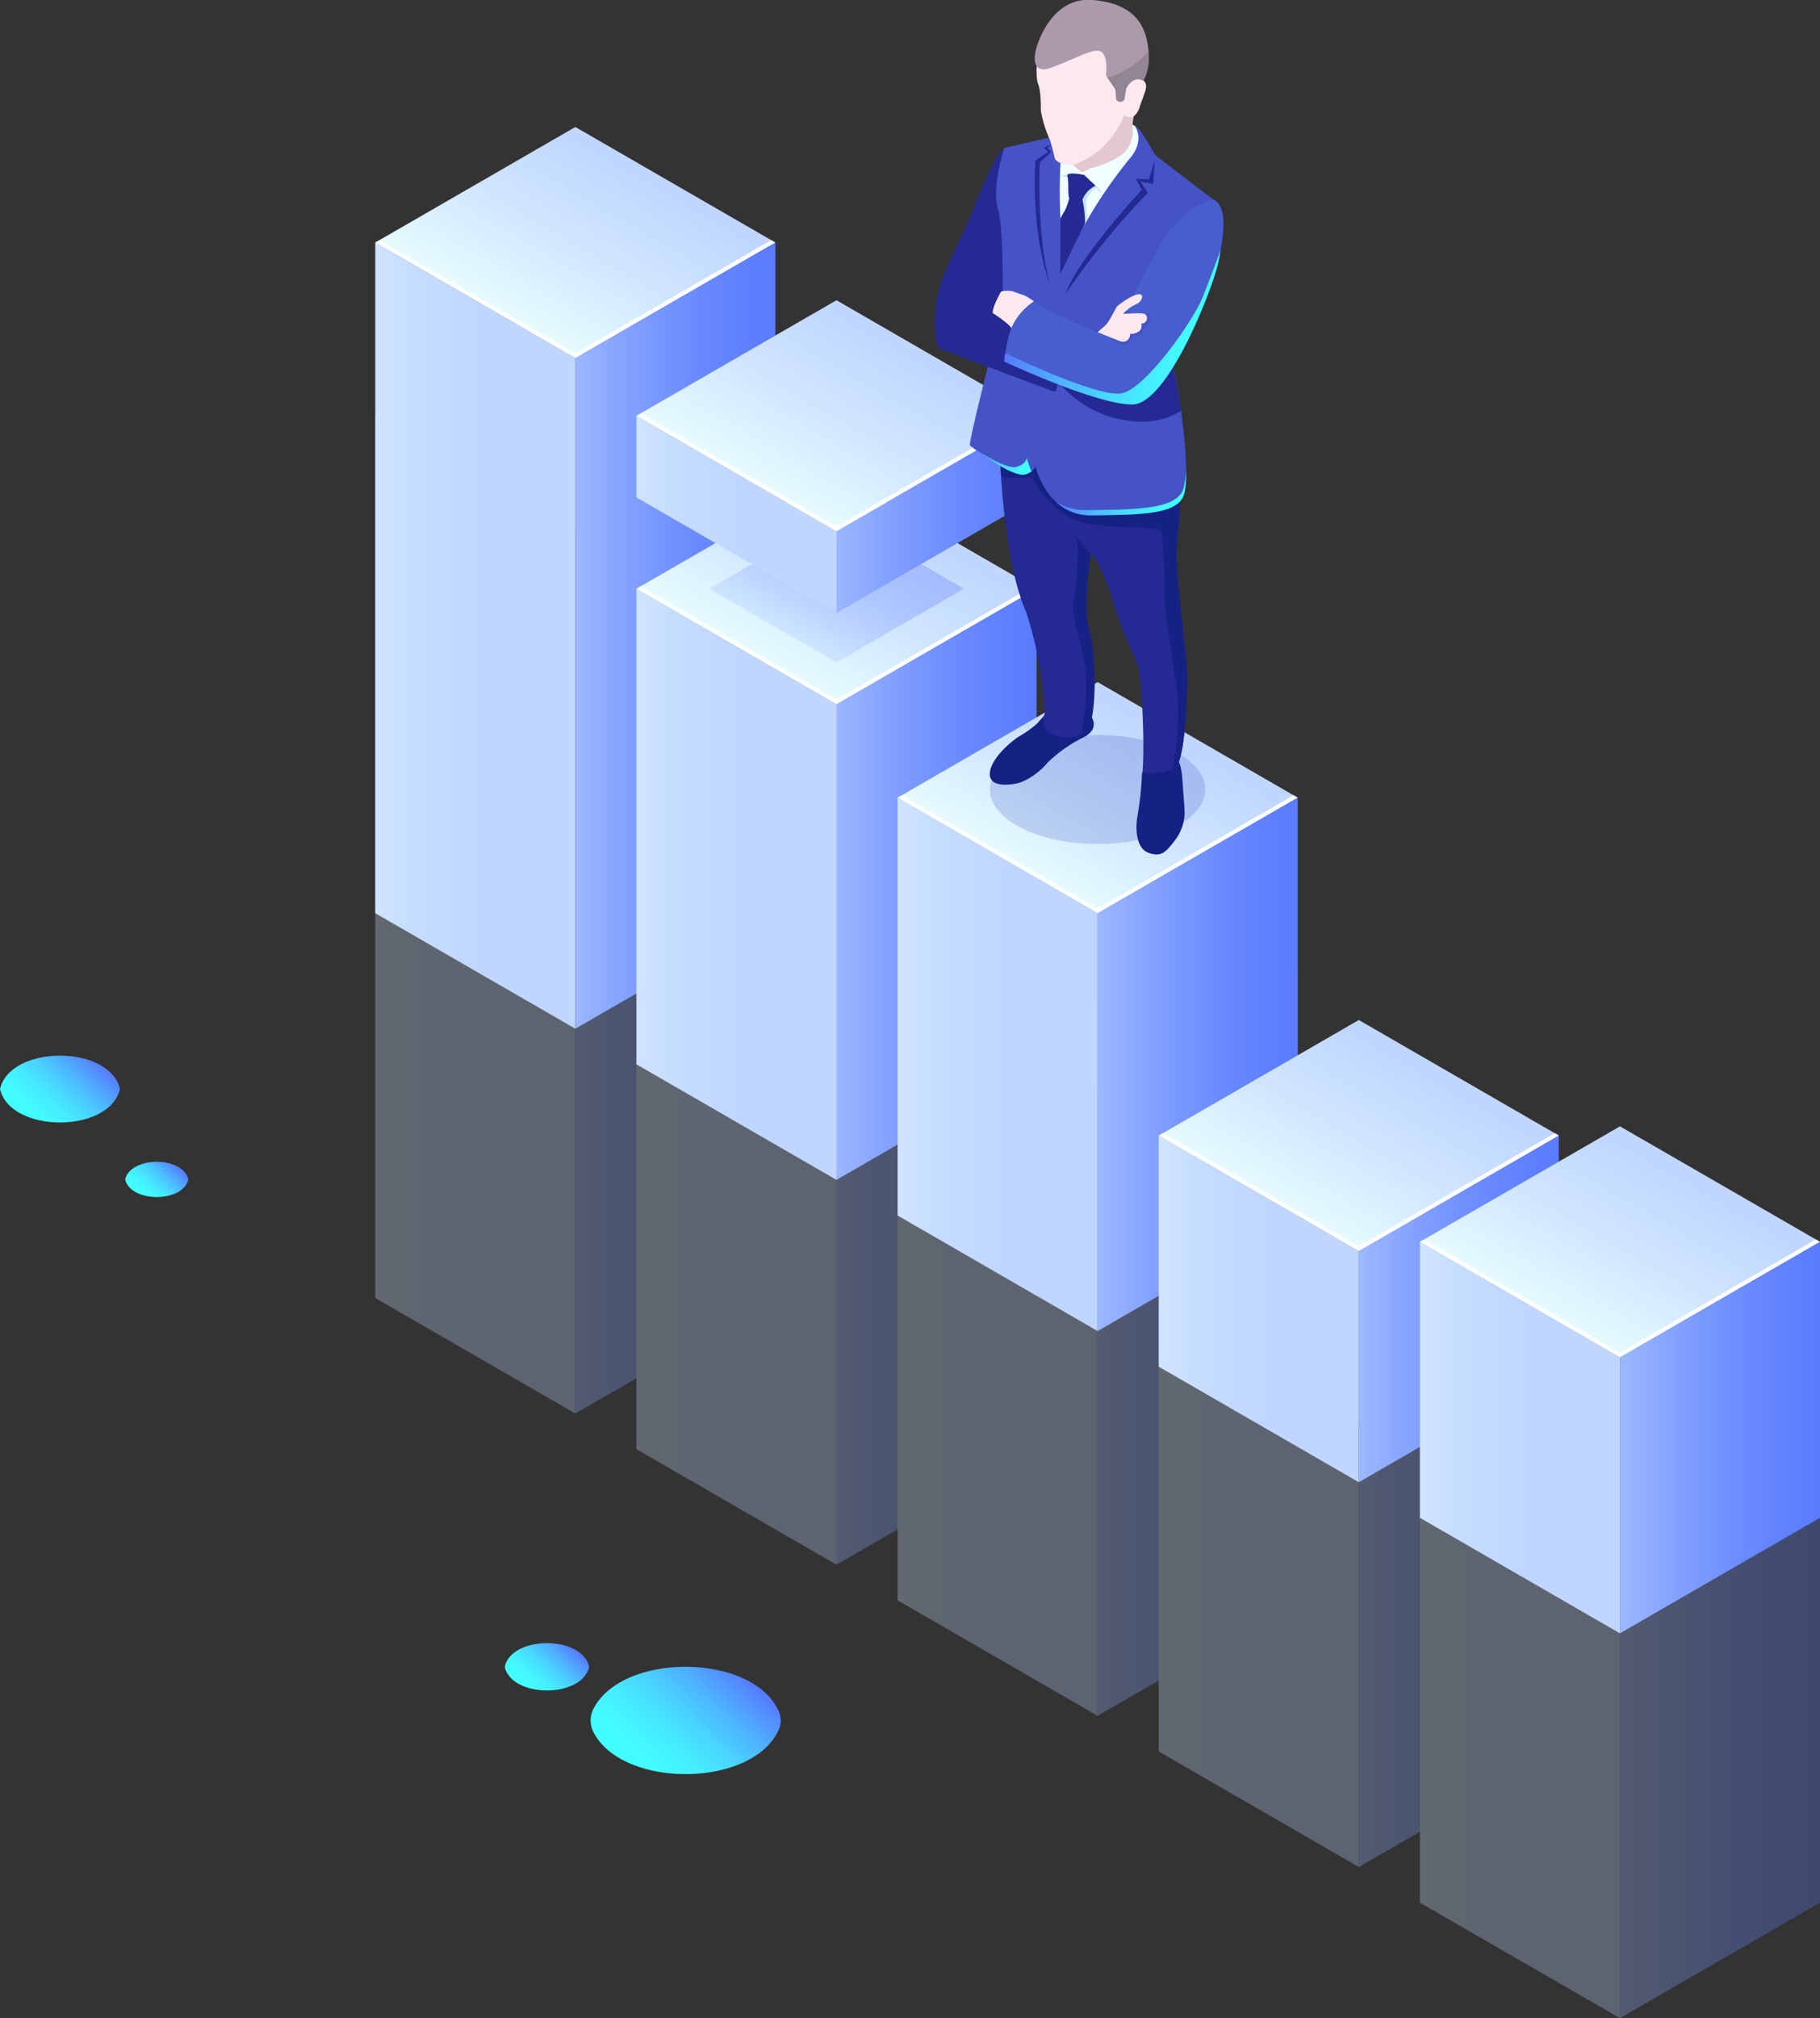 <svg xmlns="http://www.w3.org/2000/svg" xmlns:xlink="http://www.w3.org/1999/xlink" viewBox="0 0 320 354.72"><rect x="0" y="0" width="320" height="354.72" fill="#333333" stroke="none"/><defs><style>.cls-1,.cls-22{opacity:0.3;}.cls-2{fill:url(#_ÂÁ_Ï_ÌÌ_È_ËÂÌÚ_30);}.cls-3{fill:#fff;}.cls-4{fill:url(#_ÂÁ_Ï_ÌÌ_È_ËÂÌÚ_28);}.cls-5{fill:url(#_ÂÁ_Ï_ÌÌ_È_ËÂÌÚ_29);}.cls-6{fill:url(#_ÂÁ_Ï_ÌÌ_È_ËÂÌÚ_30-2);}.cls-7{fill:url(#_ÂÁ_Ï_ÌÌ_È_ËÂÌÚ_28-2);}.cls-8{fill:url(#_ÂÁ_Ï_ÌÌ_È_ËÂÌÚ_29-2);}.cls-9{fill:url(#_ÂÁ_Ï_ÌÌ_È_ËÂÌÚ_30-3);}.cls-10{fill:url(#_ÂÁ_Ï_ÌÌ_È_ËÂÌÚ_28-3);}.cls-11{fill:url(#_ÂÁ_Ï_ÌÌ_È_ËÂÌÚ_29-3);}.cls-12{fill:url(#_ÂÁ_Ï_ÌÌ_È_ËÂÌÚ_30-4);}.cls-13{fill:url(#_ÂÁ_Ï_ÌÌ_È_ËÂÌÚ_28-4);}.cls-14{fill:url(#_ÂÁ_Ï_ÌÌ_È_ËÂÌÚ_29-4);}.cls-15{fill:url(#_ÂÁ_Ï_ÌÌ_È_ËÂÌÚ_30-5);}.cls-16{fill:url(#_ÂÁ_Ï_ÌÌ_È_ËÂÌÚ_28-5);}.cls-17{fill:url(#_ÂÁ_Ï_ÌÌ_È_ËÂÌÚ_29-5);}.cls-18{fill:url(#_ÂÁ_Ï_ÌÌ_È_ËÂÌÚ_30-6);}.cls-19{fill:url(#_ÂÁ_Ï_ÌÌ_È_ËÂÌÚ_28-6);}.cls-20{fill:url(#_ÂÁ_Ï_ÌÌ_È_ËÂÌÚ_29-6);}.cls-21{fill:url(#_ÂÁ_Ï_ÌÌ_È_ËÂÌÚ_30-7);}.cls-22{fill:url(#_ÂÁ_Ï_ÌÌ_È_ËÂÌÚ_29-7);}.cls-23{fill:url(#_ÂÁ_Ï_ÌÌ_È_ËÂÌÚ_28-7);}.cls-24{fill:url(#_ÂÁ_Ï_ÌÌ_È_ËÂÌÚ_29-8);}.cls-25{fill:url(#_ÂÁ_Ï_ÌÌ_È_ËÂÌÚ_30-8);}.cls-26{fill:url(#_ÂÁ_Ï_ÌÌ_È_ËÂÌÚ_28-8);}.cls-27{fill:url(#_ÂÁ_Ï_ÌÌ_È_ËÂÌÚ_29-9);}.cls-28{fill:url(#_ÂÁ_Ï_ÌÌ_È_ËÂÌÚ_30-9);}.cls-29{fill:#3045bc;opacity:0.2;}.cls-30{fill:url(#_ÂÁ_Ï_ÌÌ_È_ËÂÌÚ_28-9);}.cls-31{fill:url(#_ÂÁ_Ï_ÌÌ_È_ËÂÌÚ_29-10);}.cls-32{fill:url(#_ÂÁ_Ï_ÌÌ_È_ËÂÌÚ_30-10);}.cls-33{fill:url(#_ÂÁ_Ï_ÌÌ_È_ËÂÌÚ_28-10);}.cls-34{fill:url(#_ÂÁ_Ï_ÌÌ_È_ËÂÌÚ_29-11);}.cls-35{fill:url(#_ÂÁ_Ï_ÌÌ_È_ËÂÌÚ_30-11);}.cls-36{fill:url(#_ÂÁ_Ï_ÌÌ_È_ËÂÌÚ_28-11);}.cls-37{fill:url(#_ÂÁ_Ï_ÌÌ_È_ËÂÌÚ_29-12);}.cls-38{fill:#162184;}.cls-39{fill:#242993;}.cls-40{fill:#4553c7;}.cls-41{fill:url(#_ÂÁ_Ï_ÌÌ_È_ËÂÌÚ_21);}.cls-42{fill:url(#_ÂÁ_Ï_ÌÌ_È_ËÂÌÚ_21-2);}.cls-43{fill:azure;}.cls-44{fill:#fce8ee;}.cls-45{fill:#485dce;}.cls-46{fill:#aa9aac;}.cls-47{fill:#c4e3ff;}.cls-48{fill:#e2c8cf;}.cls-49{fill:url(#_ÂÁ_Ï_ÌÌ_È_ËÂÌÚ_21-3);}.cls-50{fill:#938496;}.cls-51{fill:url(#_ÂÁ_Ï_ÌÌ_È_ËÂÌÚ_20);}.cls-52{fill:url(#_ÂÁ_Ï_ÌÌ_È_ËÂÌÚ_20-2);}.cls-53{fill:url(#_ÂÁ_Ï_ÌÌ_È_ËÂÌÚ_20-3);}.cls-54{fill:url(#_ÂÁ_Ï_ÌÌ_È_ËÂÌÚ_20-4);}</style><linearGradient id="_ÂÁ_Ï_ÌÌ_È_ËÂÌÚ_30" x1="2189.95" y1="-979.16" x2="2230.34" y2="-979.16" gradientTransform="matrix(-0.87, 0.5, 1, 0.58, 2994.4, -466.68)" gradientUnits="userSpaceOnUse"><stop offset="0" stop-color="#c0d6ff"/><stop offset="0.5" stop-color="#d2e8ff"/><stop offset="1" stop-color="#e9ffff"/></linearGradient><linearGradient id="_ÂÁ_Ï_ÌÌ_È_ËÂÌÚ_28" x1="4184.63" y1="1362.77" x2="4225.02" y2="1362.77" gradientTransform="matrix(-0.87, -0.5, 0, 1.15, 3725.05, 689.65)" gradientUnits="userSpaceOnUse"><stop offset="0" stop-color="#c0d6ff"/><stop offset="0.3" stop-color="#c5dbff"/><stop offset="0.65" stop-color="#d3e9ff"/><stop offset="1" stop-color="#e9ffff"/></linearGradient><linearGradient id="_ÂÁ_Ï_ÌÌ_È_ËÂÌÚ_29" x1="4109.64" y1="-844.15" x2="4170.31" y2="-844.15" gradientTransform="matrix(-0.87, 0.5, 0, 1.15, 3718.35, -942.79)" gradientUnits="userSpaceOnUse"><stop offset="0" stop-color="#5778ff"/><stop offset="0.18" stop-color="#5c7dff"/><stop offset="0.39" stop-color="#6a8aff"/><stop offset="0.61" stop-color="#82a0ff"/><stop offset="0.85" stop-color="#a3beff"/><stop offset="1" stop-color="#bcd5ff"/></linearGradient><linearGradient id="_ÂÁ_Ï_ÌÌ_È_ËÂÌÚ_30-2" x1="2224.29" y1="-903.51" x2="2264.67" y2="-903.51" xlink:href="#_ÂÁ_Ï_ÌÌ_È_ËÂÌÚ_30"/><linearGradient id="_ÂÁ_Ï_ÌÌ_È_ËÂÌÚ_28-2" x1="4131.61" y1="1377.66" x2="4172" y2="1377.66" xlink:href="#_ÂÁ_Ï_ÌÌ_È_ËÂÌÚ_28"/><linearGradient id="_ÂÁ_Ï_ÌÌ_È_ËÂÌÚ_29-2" x1="4056.62" y1="-783.34" x2="4117.29" y2="-783.34" xlink:href="#_ÂÁ_Ï_ÌÌ_È_ËÂÌÚ_29"/><linearGradient id="_ÂÁ_Ï_ÌÌ_È_ËÂÌÚ_30-3" x1="2234.49" y1="-848.75" x2="2274.88" y2="-848.75" xlink:href="#_ÂÁ_Ï_ÌÌ_È_ËÂÌÚ_30"/><linearGradient id="_ÂÁ_Ï_ÌÌ_È_ËÂÌÚ_28-3" x1="4078.59" y1="1382.11" x2="4118.98" y2="1382.11" xlink:href="#_ÂÁ_Ï_ÌÌ_È_ËÂÌÚ_28"/><linearGradient id="_ÂÁ_Ï_ÌÌ_È_ËÂÌÚ_29-3" x1="4003.6" y1="-732.97" x2="4064.27" y2="-732.97" xlink:href="#_ÂÁ_Ï_ÌÌ_È_ËÂÌÚ_29"/><linearGradient id="_ÂÁ_Ï_ÌÌ_È_ËÂÌÚ_30-4" x1="2267.37" y1="-774.36" x2="2307.76" y2="-774.36" xlink:href="#_ÂÁ_Ï_ÌÌ_È_ËÂÌÚ_30"/><linearGradient id="_ÂÁ_Ï_ÌÌ_È_ËÂÌÚ_28-4" x1="4025.57" y1="1396.37" x2="4065.95" y2="1396.37" xlink:href="#_ÂÁ_Ï_ÌÌ_È_ËÂÌÚ_28"/><linearGradient id="_ÂÁ_Ï_ÌÌ_È_ËÂÌÚ_29-4" x1="3950.57" y1="-672.79" x2="4011.24" y2="-672.79" xlink:href="#_ÂÁ_Ï_ÌÌ_È_ËÂÌÚ_29"/><linearGradient id="_ÂÁ_Ï_ÌÌ_È_ËÂÌÚ_30-5" x1="2259.54" y1="-735.23" x2="2299.92" y2="-735.23" xlink:href="#_ÂÁ_Ï_ÌÌ_È_ËÂÌÚ_30"/><linearGradient id="_ÂÁ_Ï_ÌÌ_È_ËÂÌÚ_28-5" x1="3972.55" y1="1393" x2="4012.93" y2="1393" xlink:href="#_ÂÁ_Ï_ÌÌ_È_ËÂÌÚ_28"/><linearGradient id="_ÂÁ_Ï_ÌÌ_È_ËÂÌÚ_29-5" x1="3897.55" y1="-630.24" x2="3958.22" y2="-630.24" xlink:href="#_ÂÁ_Ï_ÌÌ_È_ËÂÌÚ_29"/><linearGradient id="_ÂÁ_Ï_ÌÌ_È_ËÂÌÚ_30-6" x1="2159.5" y1="-1005.53" x2="2199.89" y2="-1005.53" xlink:href="#_ÂÁ_Ï_ÌÌ_È_ËÂÌÚ_30"/><linearGradient id="_ÂÁ_Ï_ÌÌ_È_ËÂÌÚ_28-6" x1="4184.63" y1="1320.3" x2="4225.02" y2="1320.3" xlink:href="#_ÂÁ_Ï_ÌÌ_È_ËÂÌÚ_28"/><linearGradient id="_ÂÁ_Ï_ÌÌ_È_ËÂÌÚ_29-6" x1="4109.64" y1="-886.62" x2="4170.31" y2="-886.62" xlink:href="#_ÂÁ_Ï_ÌÌ_È_ËÂÌÚ_29"/><linearGradient id="_ÂÁ_Ï_ÌÌ_È_ËÂÌÚ_30-7" x1="2193.84" y1="-929.87" x2="2234.23" y2="-929.87" xlink:href="#_ÂÁ_Ï_ÌÌ_È_ËÂÌÚ_30"/><linearGradient id="_ÂÁ_Ï_ÌÌ_È_ËÂÌÚ_29-7" x1="2201.22" y1="-929.87" x2="2226.93" y2="-929.87" gradientTransform="matrix(-0.87, 0.5, 1, 0.58, 2994.4, -466.68)" xlink:href="#_ÂÁ_Ï_ÌÌ_È_ËÂÌÚ_29"/><linearGradient id="_ÂÁ_Ï_ÌÌ_È_ËÂÌÚ_28-7" x1="4131.61" y1="1335.19" x2="4172" y2="1335.19" xlink:href="#_ÂÁ_Ï_ÌÌ_È_ËÂÌÚ_28"/><linearGradient id="_ÂÁ_Ï_ÌÌ_È_ËÂÌÚ_29-8" x1="4056.62" y1="-825.81" x2="4117.29" y2="-825.81" xlink:href="#_ÂÁ_Ï_ÌÌ_È_ËÂÌÚ_29"/><linearGradient id="_ÂÁ_Ï_ÌÌ_È_ËÂÌÚ_30-8" x1="2163.44" y1="-956.2" x2="2203.83" y2="-956.2" xlink:href="#_ÂÁ_Ï_ÌÌ_È_ËÂÌÚ_30"/><linearGradient id="_ÂÁ_Ï_ÌÌ_È_ËÂÌÚ_28-8" x1="4131.61" y1="1278.88" x2="4172" y2="1278.88" xlink:href="#_ÂÁ_Ï_ÌÌ_È_ËÂÌÚ_28"/><linearGradient id="_ÂÁ_Ï_ÌÌ_È_ËÂÌÚ_29-9" x1="4056.62" y1="-882.12" x2="4117.29" y2="-882.12" xlink:href="#_ÂÁ_Ï_ÌÌ_È_ËÂÌÚ_29"/><linearGradient id="_ÂÁ_Ï_ÌÌ_È_ËÂÌÚ_30-9" x1="2204.04" y1="-875.12" x2="2244.43" y2="-875.12" xlink:href="#_ÂÁ_Ï_ÌÌ_È_ËÂÌÚ_30"/><linearGradient id="_ÂÁ_Ï_ÌÌ_È_ËÂÌÚ_28-9" x1="4078.59" y1="1339.63" x2="4118.98" y2="1339.63" xlink:href="#_ÂÁ_Ï_ÌÌ_È_ËÂÌÚ_28"/><linearGradient id="_ÂÁ_Ï_ÌÌ_È_ËÂÌÚ_29-10" x1="4003.6" y1="-775.45" x2="4064.27" y2="-775.45" xlink:href="#_ÂÁ_Ï_ÌÌ_È_ËÂÌÚ_29"/><linearGradient id="_ÂÁ_Ï_ÌÌ_È_ËÂÌÚ_30-10" x1="2236.92" y1="-800.73" x2="2277.31" y2="-800.73" xlink:href="#_ÂÁ_Ï_ÌÌ_È_ËÂÌÚ_30"/><linearGradient id="_ÂÁ_Ï_ÌÌ_È_ËÂÌÚ_28-10" x1="4025.57" y1="1353.9" x2="4065.95" y2="1353.9" xlink:href="#_ÂÁ_Ï_ÌÌ_È_ËÂÌÚ_28"/><linearGradient id="_ÂÁ_Ï_ÌÌ_È_ËÂÌÚ_29-11" x1="3950.57" y1="-715.26" x2="4011.24" y2="-715.26" xlink:href="#_ÂÁ_Ï_ÌÌ_È_ËÂÌÚ_29"/><linearGradient id="_ÂÁ_Ï_ÌÌ_È_ËÂÌÚ_30-11" x1="2229.09" y1="-761.59" x2="2269.48" y2="-761.59" xlink:href="#_ÂÁ_Ï_ÌÌ_È_ËÂÌÚ_30"/><linearGradient id="_ÂÁ_Ï_ÌÌ_È_ËÂÌÚ_28-11" x1="3972.55" y1="1350.53" x2="4012.93" y2="1350.53" xlink:href="#_ÂÁ_Ï_ÌÌ_È_ËÂÌÚ_28"/><linearGradient id="_ÂÁ_Ï_ÌÌ_È_ËÂÌÚ_29-12" x1="3897.55" y1="-672.71" x2="3958.22" y2="-672.71" xlink:href="#_ÂÁ_Ï_ÌÌ_È_ËÂÌÚ_29"/><linearGradient id="_ÂÁ_Ï_ÌÌ_È_ËÂÌÚ_21" x1="130.68" y1="163.18" x2="141.51" y2="163.18" gradientTransform="matrix(1, 0.06, -0.06, 1, 49.66, -89.78)" gradientUnits="userSpaceOnUse"><stop offset="0" stop-color="#5778ff"/><stop offset="0.07" stop-color="#5489ff"/><stop offset="0.28" stop-color="#4eb3ff"/><stop offset="0.48" stop-color="#49d4ff"/><stop offset="0.67" stop-color="#45ecff"/><stop offset="0.85" stop-color="#43faff"/><stop offset="1" stop-color="#42ffff"/></linearGradient><linearGradient id="_ÂÁ_Ï_ÌÌ_È_ËÂÌÚ_21-2" x1="146" y1="166.69" x2="168.67" y2="166.69" xlink:href="#_ÂÁ_Ï_ÌÌ_È_ËÂÌÚ_21"/><linearGradient id="_ÂÁ_Ï_ÌÌ_È_ËÂÌÚ_21-3" x1="135.58" y1="137.95" x2="172.45" y2="137.95" xlink:href="#_ÂÁ_Ï_ÌÌ_È_ËÂÌÚ_21"/><linearGradient id="_ÂÁ_Ï_ÌÌ_È_ËÂÌÚ_20" x1="2689.23" y1="197.39" x2="2678.08" y2="185.43" gradientTransform="matrix(-1, 0, 0, 1, 2694.2, 0)" gradientUnits="userSpaceOnUse"><stop offset="0" stop-color="#42ffff"/><stop offset="0.15" stop-color="#43faff"/><stop offset="0.33" stop-color="#45ecff"/><stop offset="0.52" stop-color="#49d4ff"/><stop offset="0.72" stop-color="#4eb3ff"/><stop offset="0.93" stop-color="#5489ff"/><stop offset="1" stop-color="#5778ff"/></linearGradient><linearGradient id="_ÂÁ_Ï_ÌÌ_È_ËÂÌÚ_20-2" x1="2601.97" y1="297.18" x2="2594.1" y2="288.74" xlink:href="#_ÂÁ_Ï_ÌÌ_È_ËÂÌÚ_20"/><linearGradient id="_ÂÁ_Ï_ÌÌ_È_ËÂÌÚ_20-3" x1="2582.62" y1="312" x2="2564.72" y2="292.8" xlink:href="#_ÂÁ_Ï_ÌÌ_È_ËÂÌÚ_20"/><linearGradient id="_ÂÁ_Ï_ÌÌ_È_ËÂÌÚ_20-4" x1="2669.58" y1="210.45" x2="2663.7" y2="204.15" xlink:href="#_ÂÁ_Ï_ÌÌ_È_ËÂÌÚ_20"/></defs><title>Kaizen</title><g id="Layer_2" data-name="Layer 2"><g id="_ÎÓÈ_1" data-name="—ÎÓÈ_1"><g class="cls-1"><polygon class="cls-2" points="101.16 93.39 136.33 73.08 101.16 52.77 65.98 73.08 101.16 93.39"/><polygon class="cls-3" points="101.16 92.55 135.6 72.66 136.33 73.08 101.16 93.39 65.98 73.08 66.71 72.66 101.16 92.55"/><polygon class="cls-4" points="65.98 228.14 101.16 248.45 101.16 93.39 65.98 73.08 65.98 228.14"/><polygon class="cls-5" points="101.16 248.45 136.33 228.14 136.33 73.08 101.16 93.39 101.16 248.45"/><polygon class="cls-6" points="147.07 154.24 182.25 133.93 147.07 113.62 111.9 133.93 147.07 154.24"/><polygon class="cls-3" points="147.07 153.4 181.52 133.51 182.25 133.93 147.07 154.24 111.9 133.93 112.63 133.51 147.07 153.4"/><polygon class="cls-7" points="111.9 254.71 147.07 275.02 147.07 154.24 111.9 133.93 111.9 254.71"/><polygon class="cls-8" points="147.07 275.02 182.25 254.71 182.25 133.93 147.07 154.24 147.07 275.02"/><polygon class="cls-9" points="192.99 190.96 228.17 170.65 192.99 150.34 157.82 170.65 192.99 190.96"/><polygon class="cls-3" points="192.99 190.12 227.44 170.23 228.17 170.65 192.99 190.96 157.82 170.65 158.54 170.23 192.99 190.12"/><polygon class="cls-10" points="157.82 281.28 192.99 301.58 192.99 190.96 157.82 170.65 157.82 281.28"/><polygon class="cls-11" points="192.99 301.58 228.17 281.28 228.17 170.65 192.99 190.96 192.99 301.58"/><polygon class="cls-12" points="238.91 250.35 274.08 230.04 238.91 209.73 203.74 230.04 238.91 250.35"/><polygon class="cls-3" points="238.91 249.51 273.36 229.62 274.08 230.04 238.91 250.35 203.74 230.04 204.46 229.62 238.91 249.51"/><polygon class="cls-13" points="203.73 307.84 238.91 328.15 238.91 250.35 203.73 230.04 203.73 307.84"/><polygon class="cls-14" points="238.91 328.15 274.08 307.84 274.08 230.04 238.91 250.35 238.91 328.15"/><polygon class="cls-15" points="284.82 269.03 320 248.72 284.83 228.41 249.65 248.72 284.82 269.03"/><polygon class="cls-3" points="284.82 268.19 319.27 248.3 320 248.72 284.82 269.03 249.65 248.72 250.38 248.3 284.82 268.19"/><polygon class="cls-16" points="249.65 334.41 284.82 354.72 284.82 269.03 249.65 248.72 249.65 334.41"/><polygon class="cls-17" points="284.82 354.72 320 334.41 320 248.72 284.82 269.03 284.82 354.72"/></g><polygon class="cls-18" points="101.16 62.94 136.33 42.63 101.16 22.32 65.98 42.63 101.16 62.94"/><polygon class="cls-3" points="101.16 62.1 135.6 42.21 136.33 42.63 101.16 62.94 65.98 42.63 66.71 42.21 101.16 62.1"/><polygon class="cls-19" points="65.98 160.51 101.16 180.81 101.16 62.94 65.98 42.63 65.98 160.51"/><polygon class="cls-20" points="101.16 180.81 136.33 160.51 136.33 42.63 101.16 62.94 101.16 180.81"/><polygon class="cls-21" points="147.07 123.79 182.25 103.48 147.08 83.17 111.9 103.48 147.07 123.79"/><polygon class="cls-22" points="147.07 116.41 169.47 103.48 147.07 90.56 124.68 103.48 147.07 116.41"/><polygon class="cls-3" points="147.07 122.95 181.52 103.06 182.25 103.48 147.07 123.79 111.9 103.48 112.63 103.06 147.07 122.95"/><polygon class="cls-23" points="111.9 187.07 147.07 207.38 147.07 123.79 111.9 103.48 111.9 187.07"/><polygon class="cls-24" points="147.07 207.38 182.25 187.07 182.25 103.48 147.07 123.79 147.07 207.38"/><polygon class="cls-25" points="147.07 93.39 182.25 73.08 147.07 52.77 111.9 73.08 147.07 93.39"/><polygon class="cls-3" points="147.07 92.55 181.52 72.66 182.25 73.08 147.07 93.39 111.9 73.08 112.63 72.66 147.07 92.55"/><polygon class="cls-26" points="111.9 87.43 147.07 107.74 147.07 93.39 111.9 73.08 111.9 87.43"/><polygon class="cls-27" points="147.07 107.74 182.25 87.43 182.25 73.08 147.07 93.39 147.07 107.74"/><polygon class="cls-28" points="192.99 160.51 228.17 140.2 192.99 119.89 157.82 140.2 192.99 160.51"/><path class="cls-29" d="M193,148.33h0c14.55,0,23.63-8,16.34-14.39h0c-3.39-3-9.63-4.77-16.38-4.75h0c-14.56,0-23.63,8-16.34,14.39h0C180,146.54,186.25,148.35,193,148.33Z"/><polygon class="cls-3" points="192.99 159.67 227.44 139.78 228.17 140.2 192.99 160.51 157.82 140.2 158.54 139.78 192.99 159.67"/><polygon class="cls-30" points="157.82 213.64 192.99 233.95 192.99 160.51 157.82 140.2 157.82 213.64"/><polygon class="cls-31" points="192.99 233.95 228.17 213.64 228.17 140.2 192.99 160.51 192.99 233.95"/><polygon class="cls-32" points="238.91 219.9 274.08 199.59 238.91 179.28 203.74 199.59 238.91 219.9"/><polygon class="cls-3" points="238.91 219.06 273.36 199.17 274.08 199.59 238.91 219.9 203.74 199.59 204.46 199.17 238.91 219.06"/><polygon class="cls-33" points="203.73 240.21 238.91 260.52 238.91 219.9 203.73 199.59 203.73 240.21"/><polygon class="cls-34" points="238.91 260.52 274.08 240.21 274.08 199.59 238.91 219.9 238.91 260.52"/><polygon class="cls-35" points="284.82 238.58 320 218.27 284.83 197.97 249.65 218.27 284.82 238.58"/><polygon class="cls-3" points="284.82 237.74 319.27 217.85 320 218.27 284.82 238.58 249.65 218.27 250.38 217.85 284.82 237.74"/><polygon class="cls-36" points="249.65 266.77 284.82 287.08 284.82 238.58 249.65 218.27 249.65 266.77"/><polygon class="cls-37" points="284.82 287.08 320 266.77 320 218.27 284.82 238.58 284.82 287.08"/><path class="cls-38" d="M183.68,125.7s-.63.65-1.28,1.42a17.5,17.5,0,0,1-3.25,2.33c-.77.47-4.29,3.14-5,5.77s1.78,3,4.36,2.53,5-2.84,5.68-3.7a24.35,24.35,0,0,1,6.3-4.44c3.16-1.63,1.25-3.83,1.25-3.83Z"/><path class="cls-38" d="M207.15,133.51a9.82,9.82,0,0,1,.67,2.71c.14,1.52.36,4.81.43,5.78a8.12,8.12,0,0,1-1.58,5.58c-1.7,2.26-2.58,3.16-4.83,2.27s-2.21-4.68-1.81-6.63a53.82,53.82,0,0,0,.73-6.76,1.35,1.35,0,0,1,.13-.75Z"/><path class="cls-39" d="M175.89,81s.48,17.36,4.53,26.58a67.4,67.4,0,0,1,3.28,17.78,3.44,3.44,0,0,0,.28,3c1,1.36,6.89,2.59,7.87-1.85s.6-12.75-.47-16.21.38-13,.38-13,1.62,1,3.75,7.9a89.51,89.51,0,0,0,4.43,11.37c.73,1.9,1.41,13.53.94,19.21,0,0,4.81.68,6.21-1.62s1.85-14.2,1.5-18-1.94-16-1.72-19.71,1-6.82.14-10.57-26.25-12.1-26.25-12.1Z"/><path class="cls-38" d="M206.87,96.47c.22-3.76,1-6.82.14-10.57-.32-1.41-4.11-3.47-8.72-5.5-7.77-.71-17.62-1.53-18.3-1.43a27.28,27.28,0,0,0-3.56,1.24l-.54.81s0,1,.14,2.78c1.81.54,5.29,0,5.29,0a18.84,18.84,0,0,0,7.29,7.42c3.77,1.87,14.79,1.23,15.42,1.94s.75,10.22.68,11.42,1,8.82,2.07,15.55-.53,14.67-.58,14.93a2.74,2.74,0,0,0,.89-.87c1.39-2.3,1.85-14.2,1.5-18S206.65,100.23,206.87,96.47Z"/><path class="cls-40" d="M184.39,24.21l-7.53,1.73a1,1,0,0,0-.68.6,23,23,0,0,0-.89,12,59.7,59.7,0,0,1,.87,12.92L173.55,65s-3.27,12.92-3,13.27,7.54,5.88,9.81,5.1,1.53-2.06,1.53-2.06,1.83,9.36,10,9.27,14.78-.07,16.16-3.36-.37-17.11-1.81-22.58-4.84-16.39-4.84-16.39l11.91-13.19-10.18-7.78s-2.43-4.52-3.43-5.09-1.53-.09-1.53-.09Z"/><path class="cls-41" d="M180.51,80.38c0,.47-.27,1.17-1.73,1.67s-5.45-1.81-8-3.58c1.27,1,7.51,5.6,9.58,4.89a3.85,3.85,0,0,0,1-.51A17.12,17.12,0,0,1,180.51,80.38Z"/><path class="cls-42" d="M208,86.12c-1.45,3.47-8.47,3.44-17.05,3.54a9.2,9.2,0,0,1-5.34-1.54,8.69,8.69,0,0,0,6.29,2.45c8.14-.09,14.78-.07,16.16-3.36.46-1.07.57-3.29.47-6A14.26,14.26,0,0,1,208,86.12Z"/><path class="cls-43" d="M199.46,22.06s2.08,2.52-.92,5.92a81.23,81.23,0,0,0-7.71,11.28c-1.69,2.93-3.25,4.49-4.13,7,0,0-.13-3-.24-7.59a96.43,96.43,0,0,1,0-10C186.88,26.31,197.16,20.92,199.46,22.06Z"/><path class="cls-44" d="M191.67,29.64s-1.06.66-1.43.6-1.55-1.2-1.55-1.2-2.95-.05-3.27-1.32a28.21,28.21,0,0,0-.84-3.19,20.62,20.62,0,0,1-1.58-5.1c0-1.28,0-3.57-.51-4.78s-1.3-13.33,10.4-13S201,14.15,201,14.15s.86.37.34,1.93-.64,1.73-.9,2.51a3.41,3.41,0,0,1-1.14,1.9l-.19,1.44a5.81,5.81,0,0,1-.9,4.34C196.71,28.41,191.67,29.64,191.67,29.64Z"/><path class="cls-39" d="M176.54,26.08s-1.25.19-5.3,10.37C169,42.14,165.5,48,164.76,52.25s-.33,8.74.51,9.06,15.35,5.75,19.9,7.47a.44.44,0,0,0,.58-.33l1.25-7-9-3.49A13,13,0,0,0,174.64,55s1.81-3.33,1.69-4.24.16-10.34-.9-14.17S176.54,26.08,176.54,26.08Z"/><path class="cls-44" d="M181.83,53a18.13,18.13,0,0,0-1.55-1c-.31-.12-2-.69-2.29-.83a6.42,6.42,0,0,0-1.69,0,.53.53,0,0,0-.41.28c-.39.71-1.46,2.79-1.34,3.58,0,0,3,1.9,3.35,2.74l.48.11S180.39,53.63,181.83,53Z"/><path class="cls-39" d="M206.22,64.63c-.34-1.32-.8-2.95-1.3-4.67L186.63,67.8a19.26,19.26,0,0,0,15.07,6.29,12.57,12.57,0,0,0,5.94-1.87A71.67,71.67,0,0,0,206.22,64.63Z"/><path class="cls-39" d="M213.29,35.05s-4.82.66-8.72,6.84a94.07,94.07,0,0,0-6.73,13.32l-.14.81a3.24,3.24,0,0,1-4.53,2.43c-4.11-1.84-10.2-4.61-11.34-5.45a10.53,10.53,0,0,0-4.64,6.78c-.79,3.79-.59,3.8-.59,3.8s16.24,7.58,22.51,7.51,14.23-20.7,15.1-25S216.05,36.26,213.29,35.05Z"/><path class="cls-45" d="M213.29,35.05s-4.82.66-8.72,6.84a94.07,94.07,0,0,0-6.73,13.32l-.14.81a3.24,3.24,0,0,1-4.53,2.43c-4.11-1.84-10.2-4.61-11.34-5.45a10.53,10.53,0,0,0-4.64,6.78c-.79,3.79-.59,3.8-.59,3.8s16.24,7.58,22.51,7.51,14.23-20.7,15.1-25S216.05,36.26,213.29,35.05Z"/><path class="cls-40" d="M195.5,59.41s2.05,1.92,2.94.87.63-1.17.63-1.17,1.85,0,2.07-1.17,1.13-.54,1.18-1.83-1.49-1-1.49-1Z"/><path class="cls-44" d="M193,58.39s.56-.53,1.29-1.14,1.9-3.16,2.1-3.38,2.65-2.11,3.83-2.14.3,1.29,0,1.48-1.43.76-1.43.76-1.18,1-1.32,1.14,3.3-.24,3.85.1a.93.93,0,0,1,0,1.45,1.32,1.32,0,0,1-.68.23,1.19,1.19,0,0,1-.64,1.51c-1,.48-1.27.21-1.27.21S198.73,60.4,197,60Z"/><path class="cls-46" d="M182.22,8.45s-1.53,4.87,2.5,3.48,7.66-3.7,8.92-2.82c1,.68.92,2.73.84,3.68a1.41,1.41,0,0,0,.24.91l1.19,1.73a1.2,1.2,0,0,1,.23.66l.09,1.2a.61.61,0,0,0,.57.57h.27a.6.6,0,0,0,.63-.5L198,15.6s1-2.38,3-1.45c0,0,1.34-1.79.89-5.64S199.69.67,192.14,0,182.22,8.45,182.22,8.45Z"/><path class="cls-47" d="M193.75,33.92,192.62,33a6.17,6.17,0,0,0-1.45,1.79c-.41.92,0,3.84,0,3.84l-.34.59-.43-.77L190.05,35s.38-2.55.42-2.62,2.18.23,2.18.23A4.46,4.46,0,0,1,193.75,33.92Z"/><path class="cls-47" d="M188.32,30.48a3.87,3.87,0,0,0-1.75.53l1.47.08C188.24,31.12,188.32,30.48,188.32,30.48Z"/><path class="cls-39" d="M190.62,30.75l2,1.89a4.62,4.62,0,0,0-2.28,2.41s-2.2.41-2.4-.39,0-2.81-.26-3.7S190.62,30.75,190.62,30.75Z"/><path class="cls-39" d="M188.05,34.62a11.47,11.47,0,0,1-.79,2.34c-.41.68-.83,1.45-.83,1.45l0,9.71s3.57-7.36,4.35-8.86a22.24,22.24,0,0,0-.46-4.21C190,34.38,188.05,34.62,188.05,34.62Z"/><path class="cls-48" d="M197.64,20.26A14.79,14.79,0,0,1,188.69,29s1.18,1.15,1.55,1.2,1.43-.6,1.43-.6,5-1.23,6.5-3.37a5.81,5.81,0,0,0,.9-4.34l.19-1.44A1.61,1.61,0,0,1,197.64,20.26Z"/><path class="cls-39" d="M203,28.19s-.93,3.19-1,3.31a14.35,14.35,0,0,1-2.33-.13l1.07,2S189.6,45.32,187.29,51.73A135.57,135.57,0,0,1,201.81,33.9l-1.31-2,2.27.44Z"/><path class="cls-39" d="M184.76,25.37l-.59.67.69.65-2.05,1.85s-.63,13,1.88,21.68c0,0-3.41-7.93-2.64-22l2.23-1.51-.73-.72Z"/><path class="cls-38" d="M191.76,97.31l.08.06L189,94.31c1.33,1.87-.2,10.45-.36,12.42s1.53,6,2.17,10.77-.67,11.53-.67,11.55a3.67,3.67,0,0,0,1.75-2.51c1-4.44.6-12.75-.47-16.21S191.76,97.31,191.76,97.31Z"/><path class="cls-49" d="M199.11,71.09c6.27-.08,14.23-20.7,15.1-25,.15-.71.3-1.46.43-2.22,0,.06-1.65,4.52-3.22,8.46s-9.95,16-14.24,16.81c-3.86.71-17.75-5.78-20.44-7.06-.24,1.45-.14,1.46-.14,1.46S192.84,71.16,199.11,71.09Z"/><path class="cls-50" d="M197.07,17.87a.6.6,0,0,0,.63-.5L198,15.6s1-2.38,3-1.45c0,0,1.26-1.7.92-5.34-2.22,3.34-7.16,4.89-7.16,4.89l1.19,1.73a1.2,1.2,0,0,1,.23.66l.09,1.2a.61.61,0,0,0,.57.57Z"/><path class="cls-51" d="M0,191.41c1.84,7.84,19.26,7.84,21.09,0C19.26,183.58,1.84,183.58,0,191.41Z"/><path class="cls-52" d="M88.85,293.37c1.75,5,12.88,5,14.63,0a1.28,1.28,0,0,0,0-.82c-1.75-5-12.88-5-14.63,0A1.28,1.28,0,0,0,88.85,293.37Z"/><path class="cls-53" d="M104.33,304.41c5.06,10,28,9.89,32.6-.4a4,4,0,0,0,0-3.22c-4.57-10.3-27.54-10.44-32.6-.41A4.47,4.47,0,0,0,104.33,304.41Z"/><path class="cls-54" d="M22,207.3c1,4.13,10.15,4.13,11.12,0C32.15,203.17,23,203.17,22,207.3Z"/></g></g></svg>
